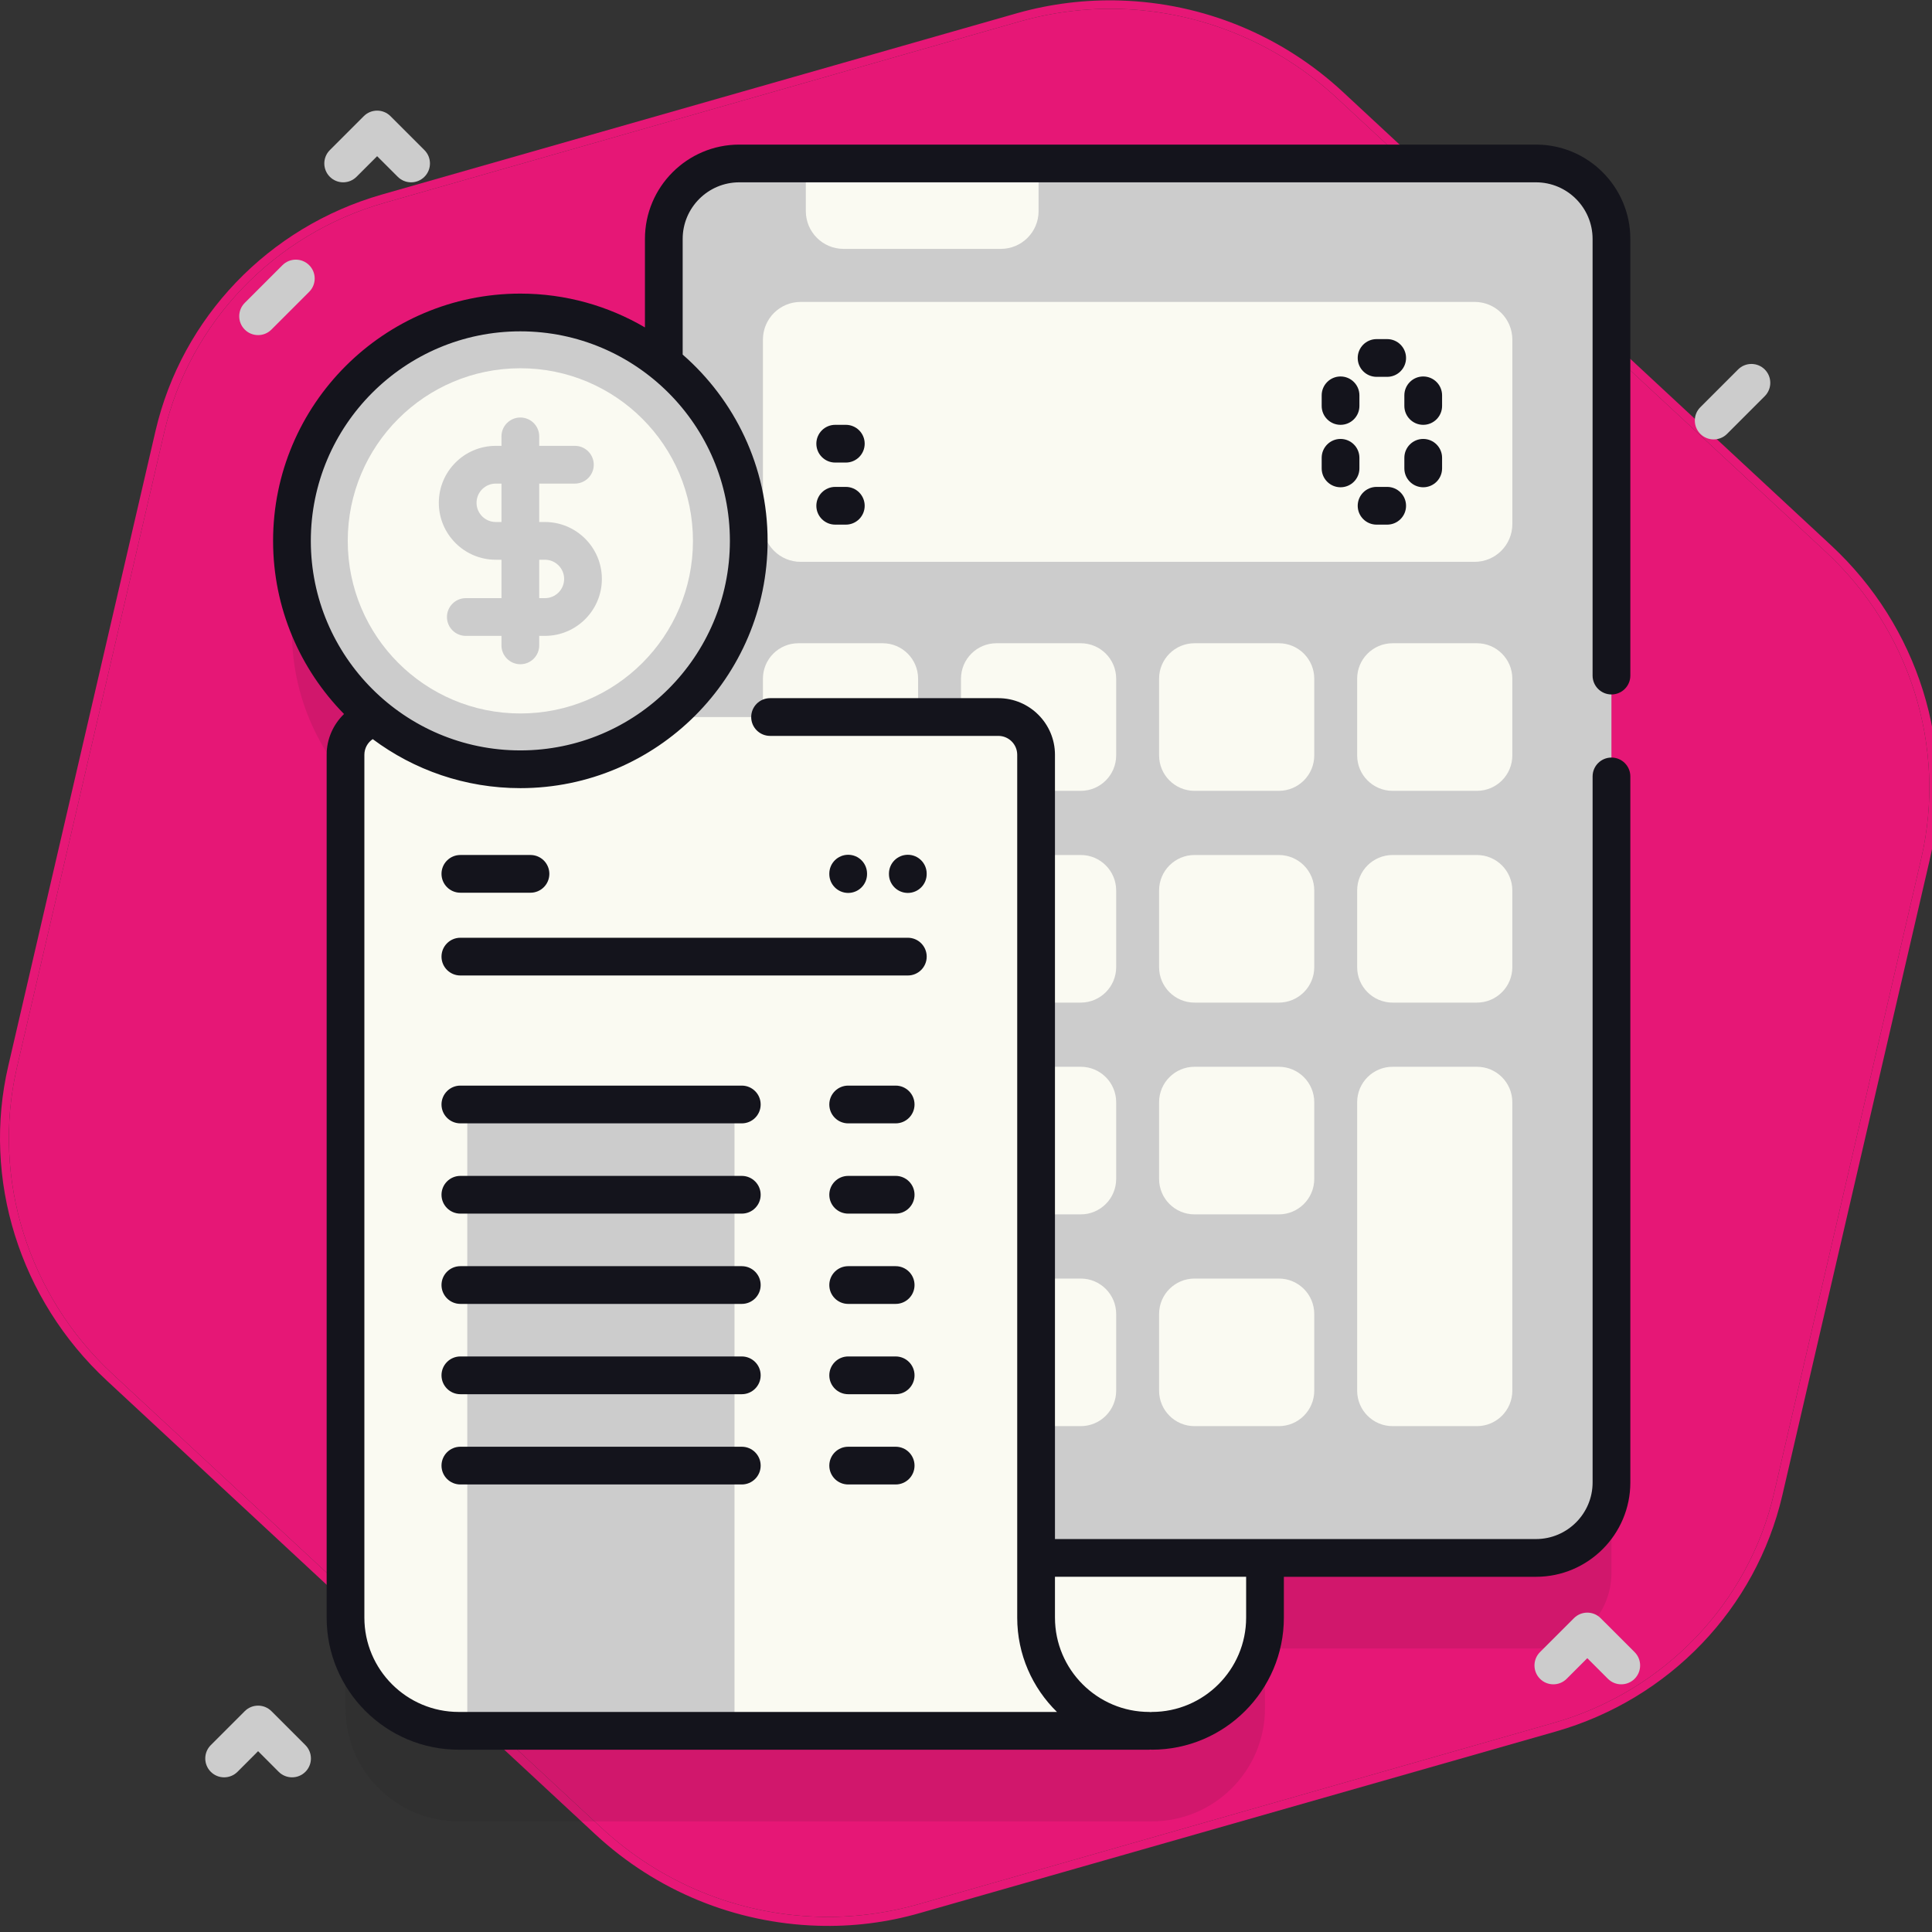 <svg width="100" height="100" viewBox="0 0 100 100" fill="none" xmlns="http://www.w3.org/2000/svg">
<rect x="0" y="0" width="100" height="100" fill="#333333" stroke="none"/>
<g clip-path="url(#clip0_1010_2925)">
<path d="M58.003 0.027C62.286 0.161 66.356 1.833 69.506 4.757L94.78 28.23C99.292 32.421 101.244 38.658 99.879 44.515L92.253 77.399C90.889 83.255 86.411 87.936 80.548 89.617L47.634 99.013C45.908 99.512 44.126 99.733 42.318 99.676C38.036 99.542 33.965 97.87 30.815 94.945L5.527 71.458C1.014 67.266 -0.937 61.029 0.428 55.173L8.053 22.289C9.418 16.432 13.896 11.752 19.758 10.071L52.672 0.675C54.398 0.19 56.195 -0.03 58.003 0.027ZM42.324 99.21C44.088 99.266 45.825 99.043 47.507 98.572L80.42 89.176C86.134 87.549 90.507 82.981 91.825 77.284L99.451 44.4C100.769 38.687 98.875 32.612 94.479 28.541L69.191 5.068C66.129 2.233 62.161 0.594 57.997 0.463C56.234 0.408 54.496 0.63 52.815 1.102L19.901 10.498C14.187 12.125 9.815 16.692 8.497 22.39L0.871 55.274C-0.447 60.986 1.447 67.062 5.842 71.132L31.131 94.606C34.193 97.455 38.16 99.08 42.324 99.21Z" fill="#E61776"/>
<path d="M42.324 99.21C44.088 99.266 45.825 99.043 47.507 98.572L80.42 89.176C86.134 87.549 90.507 82.981 91.825 77.284L99.451 44.4C100.769 38.687 98.875 32.612 94.479 28.541L69.191 5.068C66.129 2.233 62.161 0.594 57.997 0.463C56.234 0.408 54.496 0.63 52.815 1.102L19.901 10.498C14.187 12.125 9.815 16.692 8.497 22.39L0.871 55.274C-0.447 60.986 1.447 67.062 5.842 71.132L31.131 94.606C34.193 97.455 38.16 99.08 42.324 99.21Z" fill="#E61776"/>
<path opacity="0.1" d="M79.502 13.148H38.264C36.107 13.148 34.357 14.898 34.357 17.054V23.485C32.328 21.845 29.746 20.861 26.933 20.861C20.404 20.861 15.111 26.154 15.111 32.683C15.111 36.375 16.804 39.671 19.456 41.839C18.56 42.016 17.883 42.805 17.883 43.755V88.415C17.883 91.651 20.506 94.274 23.742 94.274H59.488C59.487 94.274 59.486 94.274 59.484 94.274H59.617C62.853 94.274 65.476 91.651 65.476 88.415V85.325H79.502C81.66 85.325 83.408 83.577 83.408 81.419V17.054C83.408 14.898 81.66 13.148 79.502 13.148Z" fill="#14141C"/>
<path d="M29.732 57.544V83.727C29.732 86.963 27.108 89.587 23.872 89.587H59.617C62.853 89.587 65.476 86.963 65.476 83.727V57.544H29.732Z" fill="#FAFAF2"/>
<path d="M83.408 12.366V76.731C83.408 78.89 81.66 80.638 79.502 80.638H38.264C36.107 80.638 34.357 78.89 34.357 76.731V12.366C34.357 10.21 36.107 8.46 38.264 8.46H79.502C81.66 8.46 83.408 10.21 83.408 12.366Z" fill="#CCCCCC"/>
<path d="M76.325 29.081H41.442C40.363 29.081 39.489 28.206 39.489 27.128V17.58C39.489 16.501 40.363 15.627 41.442 15.627H76.326C77.404 15.627 78.279 16.501 78.279 17.58V27.128C78.278 28.206 77.404 29.081 76.325 29.081Z" fill="#FAFAF2"/>
<path d="M45.685 40.934H41.324C40.31 40.934 39.489 40.112 39.489 39.098V35.13C39.489 34.116 40.311 33.294 41.324 33.294H45.685C46.699 33.294 47.521 34.116 47.521 35.13V39.098C47.521 40.112 46.699 40.934 45.685 40.934Z" fill="#FAFAF2"/>
<path d="M55.938 40.934H51.577C50.563 40.934 49.741 40.112 49.741 39.098V35.13C49.741 34.116 50.563 33.294 51.577 33.294H55.938C56.952 33.294 57.773 34.116 57.773 35.13V39.098C57.773 40.112 56.952 40.934 55.938 40.934Z" fill="#FAFAF2"/>
<path d="M66.19 40.934H61.829C60.815 40.934 59.994 40.112 59.994 39.098V35.13C59.994 34.116 60.816 33.294 61.829 33.294H66.19C67.204 33.294 68.026 34.116 68.026 35.13V39.098C68.026 40.112 67.204 40.934 66.19 40.934Z" fill="#FAFAF2"/>
<path d="M76.443 40.934H72.082C71.068 40.934 70.246 40.112 70.246 39.098V35.13C70.246 34.116 71.068 33.294 72.082 33.294H76.443C77.457 33.294 78.278 34.116 78.278 35.13V39.098C78.278 40.112 77.457 40.934 76.443 40.934Z" fill="#FAFAF2"/>
<path d="M45.685 51.895H41.324C40.31 51.895 39.489 51.073 39.489 50.059V46.091C39.489 45.077 40.311 44.255 41.324 44.255H45.685C46.699 44.255 47.521 45.077 47.521 46.091V50.059C47.521 51.073 46.699 51.895 45.685 51.895Z" fill="#FAFAF2"/>
<path d="M55.938 51.895H51.577C50.563 51.895 49.741 51.073 49.741 50.059V46.091C49.741 45.077 50.563 44.255 51.577 44.255H55.938C56.952 44.255 57.773 45.077 57.773 46.091V50.059C57.773 51.073 56.952 51.895 55.938 51.895Z" fill="#FAFAF2"/>
<path d="M66.19 51.895H61.829C60.815 51.895 59.994 51.073 59.994 50.059V46.091C59.994 45.077 60.816 44.255 61.829 44.255H66.19C67.204 44.255 68.026 45.077 68.026 46.091V50.059C68.026 51.073 67.204 51.895 66.19 51.895Z" fill="#FAFAF2"/>
<path d="M76.443 51.895H72.082C71.068 51.895 70.246 51.073 70.246 50.059V46.091C70.246 45.077 71.068 44.255 72.082 44.255H76.443C77.457 44.255 78.278 45.077 78.278 46.091V50.059C78.278 51.073 77.457 51.895 76.443 51.895Z" fill="#FAFAF2"/>
<path d="M45.685 62.856H41.324C40.31 62.856 39.489 62.034 39.489 61.02V57.052C39.489 56.038 40.311 55.216 41.324 55.216H45.685C46.699 55.216 47.521 56.038 47.521 57.052V61.02C47.521 62.034 46.699 62.856 45.685 62.856Z" fill="#FAFAF2"/>
<path d="M55.938 62.856H51.577C50.563 62.856 49.741 62.034 49.741 61.02V57.052C49.741 56.038 50.563 55.216 51.577 55.216H55.938C56.952 55.216 57.773 56.038 57.773 57.052V61.02C57.773 62.034 56.952 62.856 55.938 62.856Z" fill="#FAFAF2"/>
<path d="M66.19 62.856H61.829C60.815 62.856 59.994 62.034 59.994 61.02V57.052C59.994 56.038 60.816 55.216 61.829 55.216H66.19C67.204 55.216 68.026 56.038 68.026 57.052V61.02C68.026 62.034 67.204 62.856 66.19 62.856Z" fill="#FAFAF2"/>
<path d="M76.443 73.817H72.082C71.068 73.817 70.246 72.995 70.246 71.981V57.052C70.246 56.038 71.068 55.216 72.082 55.216H76.443C77.457 55.216 78.278 56.038 78.278 57.052V71.981C78.278 72.995 77.457 73.817 76.443 73.817Z" fill="#FAFAF2"/>
<path d="M55.938 73.817H41.324C40.31 73.817 39.489 72.995 39.489 71.981V68.013C39.489 66.999 40.311 66.178 41.324 66.178H55.938C56.952 66.178 57.773 67 57.773 68.013V71.981C57.773 72.995 56.952 73.817 55.938 73.817Z" fill="#FAFAF2"/>
<path d="M66.19 73.817H61.829C60.815 73.817 59.994 72.995 59.994 71.981V68.013C59.994 66.999 60.816 66.178 61.829 66.178H66.19C67.204 66.178 68.026 67 68.026 68.013V71.981C68.026 72.995 67.204 73.817 66.19 73.817Z" fill="#FAFAF2"/>
<path d="M51.804 12.882H43.663C42.585 12.882 41.71 12.007 41.71 10.929V8.46H53.757V10.929C53.757 12.007 52.883 12.882 51.804 12.882Z" fill="#FAFAF2"/>
<path d="M69.386 21.989C68.847 21.989 68.41 21.551 68.41 21.012V20.463C68.41 19.924 68.847 19.486 69.386 19.486C69.925 19.486 70.363 19.924 70.363 20.463V21.012C70.363 21.551 69.926 21.989 69.386 21.989Z" fill="#14141C"/>
<path d="M69.386 25.221C68.847 25.221 68.41 24.784 68.41 24.244V23.695C68.41 23.156 68.847 22.719 69.386 22.719C69.925 22.719 70.363 23.156 70.363 23.695V24.244C70.363 24.784 69.926 25.221 69.386 25.221Z" fill="#14141C"/>
<path d="M73.665 21.989C73.126 21.989 72.689 21.551 72.689 21.012V20.463C72.689 19.924 73.126 19.486 73.665 19.486C74.204 19.486 74.642 19.924 74.642 20.463V21.012C74.642 21.551 74.204 21.989 73.665 21.989Z" fill="#14141C"/>
<path d="M73.665 25.221C73.126 25.221 72.689 24.784 72.689 24.244V23.695C72.689 23.156 73.126 22.719 73.665 22.719C74.204 22.719 74.642 23.156 74.642 23.695V24.244C74.642 24.784 74.204 25.221 73.665 25.221Z" fill="#14141C"/>
<path d="M71.8 19.505H71.251C70.712 19.505 70.275 19.068 70.275 18.529C70.275 17.99 70.712 17.552 71.251 17.552H71.8C72.34 17.552 72.777 17.99 72.777 18.529C72.777 19.068 72.34 19.505 71.8 19.505Z" fill="#14141C"/>
<path d="M71.8 27.155H71.251C70.712 27.155 70.275 26.718 70.275 26.179C70.275 25.64 70.712 25.202 71.251 25.202H71.8C72.34 25.202 72.777 25.64 72.777 26.179C72.777 26.718 72.34 27.155 71.8 27.155Z" fill="#14141C"/>
<path d="M43.78 27.155H43.23C42.691 27.155 42.254 26.718 42.254 26.179C42.254 25.64 42.691 25.202 43.23 25.202H43.78C44.319 25.202 44.756 25.64 44.756 26.179C44.756 26.718 44.319 27.155 43.78 27.155Z" fill="#14141C"/>
<path d="M43.78 23.942H43.23C42.691 23.942 42.254 23.505 42.254 22.965C42.254 22.426 42.691 21.989 43.23 21.989H43.78C44.319 21.989 44.756 22.426 44.756 22.965C44.756 23.505 44.319 23.942 43.78 23.942Z" fill="#14141C"/>
<path d="M59.488 89.587H23.742C20.506 89.587 17.883 86.964 17.883 83.728V39.067C17.883 37.987 18.758 37.114 19.836 37.114H51.676C52.754 37.114 53.629 37.987 53.629 39.067V83.728C53.629 86.964 56.252 89.587 59.488 89.587Z" fill="#FAFAF2"/>
<path d="M24.186 57.168H38.018V89.259H24.186V57.168Z" fill="#CCCCCC"/>
<path d="M46.989 50.491H23.828C23.289 50.491 22.852 50.054 22.852 49.515C22.852 48.975 23.289 48.538 23.828 48.538H46.989C47.528 48.538 47.966 48.975 47.966 49.515C47.966 50.054 47.528 50.491 46.989 50.491Z" fill="#14141C"/>
<path d="M27.458 46.207H23.828C23.289 46.207 22.852 45.77 22.852 45.23C22.852 44.691 23.289 44.254 23.828 44.254H27.458C27.997 44.254 28.434 44.691 28.434 45.23C28.434 45.77 27.997 46.207 27.458 46.207Z" fill="#14141C"/>
<path d="M38.395 58.145H23.828C23.289 58.145 22.852 57.707 22.852 57.168C22.852 56.629 23.289 56.191 23.828 56.191H38.395C38.934 56.191 39.372 56.629 39.372 57.168C39.372 57.707 38.934 58.145 38.395 58.145Z" fill="#14141C"/>
<path d="M38.395 62.817H23.828C23.289 62.817 22.852 62.38 22.852 61.841C22.852 61.302 23.289 60.864 23.828 60.864H38.395C38.934 60.864 39.372 61.302 39.372 61.841C39.372 62.38 38.934 62.817 38.395 62.817Z" fill="#14141C"/>
<path d="M38.395 67.49H23.828C23.289 67.49 22.852 67.053 22.852 66.514C22.852 65.974 23.289 65.537 23.828 65.537H38.395C38.934 65.537 39.372 65.974 39.372 66.514C39.372 67.053 38.934 67.49 38.395 67.49Z" fill="#14141C"/>
<path d="M38.395 72.164H23.828C23.289 72.164 22.852 71.726 22.852 71.187C22.852 70.648 23.289 70.21 23.828 70.21H38.395C38.934 70.21 39.372 70.648 39.372 71.187C39.372 71.726 38.934 72.164 38.395 72.164Z" fill="#14141C"/>
<path d="M38.395 76.836H23.828C23.289 76.836 22.852 76.399 22.852 75.86C22.852 75.321 23.289 74.883 23.828 74.883H38.395C38.934 74.883 39.372 75.321 39.372 75.86C39.372 76.399 38.934 76.836 38.395 76.836Z" fill="#14141C"/>
<path d="M46.359 58.145H43.902C43.363 58.145 42.925 57.707 42.925 57.168C42.925 56.629 43.363 56.191 43.902 56.191H46.359C46.899 56.191 47.336 56.629 47.336 57.168C47.336 57.707 46.899 58.145 46.359 58.145Z" fill="#14141C"/>
<path d="M46.359 62.817H43.902C43.363 62.817 42.925 62.38 42.925 61.841C42.925 61.302 43.363 60.864 43.902 60.864H46.359C46.899 60.864 47.336 61.302 47.336 61.841C47.336 62.38 46.899 62.817 46.359 62.817Z" fill="#14141C"/>
<path d="M46.359 67.49H43.902C43.363 67.49 42.925 67.053 42.925 66.514C42.925 65.974 43.363 65.537 43.902 65.537H46.359C46.899 65.537 47.336 65.974 47.336 66.514C47.336 67.053 46.899 67.49 46.359 67.49Z" fill="#14141C"/>
<path d="M46.359 72.164H43.902C43.363 72.164 42.925 71.726 42.925 71.187C42.925 70.648 43.363 70.21 43.902 70.21H46.359C46.899 70.21 47.336 70.648 47.336 71.187C47.336 71.726 46.899 72.164 46.359 72.164Z" fill="#14141C"/>
<path d="M46.359 76.836H43.902C43.363 76.836 42.925 76.399 42.925 75.86C42.925 75.321 43.363 74.883 43.902 74.883H46.359C46.899 74.883 47.336 75.321 47.336 75.86C47.336 76.399 46.899 76.836 46.359 76.836Z" fill="#14141C"/>
<path d="M26.933 39.818C33.462 39.818 38.755 34.525 38.755 27.996C38.755 21.467 33.462 16.174 26.933 16.174C20.404 16.174 15.111 21.467 15.111 27.996C15.111 34.525 20.404 39.818 26.933 39.818Z" fill="#CCCCCC"/>
<path d="M83.409 35.945C83.948 35.945 84.386 35.508 84.386 34.969V12.367C84.386 9.674 82.195 7.484 79.503 7.484H38.265C35.572 7.484 33.382 9.674 33.382 12.367V16.947C31.487 15.837 29.284 15.197 26.933 15.197C19.876 15.197 14.135 20.939 14.135 27.996C14.135 31.482 15.538 34.646 17.807 36.957C17.247 37.497 16.907 38.252 16.907 39.067V83.728C16.907 87.497 19.974 90.564 23.743 90.564H59.487C59.51 90.564 59.531 90.558 59.552 90.557C59.574 90.558 59.595 90.564 59.617 90.564C63.386 90.564 66.453 87.497 66.453 83.728V81.615H79.503C82.195 81.615 84.386 79.424 84.386 76.732V40.188C84.386 39.648 83.949 39.211 83.409 39.211C82.87 39.211 82.433 39.648 82.433 40.188V76.731C82.433 78.347 81.119 79.661 79.503 79.661H54.605V39.067C54.605 37.452 53.29 36.137 51.675 36.137H39.859C39.32 36.137 38.882 36.575 38.882 37.114C38.882 37.653 39.32 38.09 39.859 38.09H51.675C52.213 38.09 52.651 38.528 52.651 39.067V83.728C52.651 85.639 53.44 87.369 54.708 88.61H23.743C21.05 88.61 18.86 86.42 18.86 83.728V39.067C18.86 38.736 19.028 38.434 19.292 38.257C21.426 39.85 24.071 40.794 26.933 40.794C33.99 40.794 39.731 35.053 39.731 27.996C39.731 24.152 38.026 20.701 35.335 18.353V12.367C35.335 10.751 36.649 9.437 38.264 9.437H79.503C81.118 9.437 82.432 10.751 82.432 12.367V34.969C82.433 35.508 82.87 35.945 83.409 35.945ZM54.605 83.727V81.614H64.5V83.727C64.5 86.42 62.309 88.61 59.617 88.61C59.594 88.61 59.574 88.615 59.552 88.617C59.53 88.615 59.509 88.61 59.487 88.61C56.795 88.61 54.605 86.42 54.605 83.727ZM37.779 27.996C37.779 33.976 32.913 38.841 26.933 38.841C20.953 38.841 16.088 33.976 16.088 27.996C16.088 22.015 20.953 17.15 26.933 17.15C32.913 17.15 37.779 22.015 37.779 27.996Z" fill="#14141C"/>
<path d="M26.933 36.929C31.867 36.929 35.867 32.93 35.867 27.995C35.867 23.061 31.867 19.061 26.933 19.061C21.999 19.061 17.999 23.061 17.999 27.995C17.999 32.93 21.999 36.929 26.933 36.929Z" fill="#FAFAF2"/>
<path d="M28.206 27.019H27.91V25.031H29.756C30.295 25.031 30.733 24.593 30.733 24.054C30.733 23.515 30.295 23.077 29.756 23.077H27.91V22.586C27.91 22.047 27.472 21.61 26.933 21.61C26.394 21.61 25.956 22.047 25.956 22.586V23.077H25.66C24.035 23.077 22.713 24.399 22.713 26.025C22.713 27.65 24.035 28.972 25.66 28.972H25.956V30.96H24.11C23.571 30.96 23.134 31.398 23.134 31.937C23.134 32.476 23.571 32.913 24.11 32.913H25.956V33.404C25.956 33.944 26.394 34.381 26.933 34.381C27.472 34.381 27.91 33.944 27.91 33.404V32.913H28.206C29.831 32.913 31.153 31.591 31.153 29.966C31.153 28.341 29.831 27.019 28.206 27.019ZM25.661 27.019C25.112 27.019 24.666 26.573 24.666 26.025C24.666 25.477 25.112 25.031 25.661 25.031H25.957V27.019H25.661ZM28.206 30.96H27.91V28.972H28.206C28.754 28.972 29.2 29.418 29.2 29.966C29.2 30.514 28.754 30.96 28.206 30.96Z" fill="#CCCCCC"/>
<path d="M46.989 46.218C46.45 46.218 46.012 45.781 46.012 45.242V45.219C46.012 44.68 46.45 44.243 46.989 44.243C47.528 44.243 47.965 44.68 47.965 45.219V45.242C47.965 45.781 47.528 46.218 46.989 46.218Z" fill="#14141C"/>
<path d="M43.902 46.218C43.363 46.218 42.925 45.781 42.925 45.242V45.219C42.925 44.68 43.363 44.243 43.902 44.243C44.441 44.243 44.878 44.68 44.878 45.219V45.242C44.878 45.781 44.441 46.218 43.902 46.218Z" fill="#14141C"/>
<path d="M21.278 9.437C21.028 9.437 20.779 9.341 20.588 9.151L19.52 8.084L18.453 9.151C18.072 9.532 17.454 9.532 17.072 9.151C16.691 8.769 16.691 8.151 17.072 7.77L18.83 6.012C19.212 5.631 19.83 5.631 20.211 6.012L21.969 7.77C22.35 8.151 22.35 8.77 21.969 9.151C21.778 9.341 21.528 9.437 21.278 9.437Z" fill="#CCCCCC"/>
<path d="M15.117 91.994C14.867 91.994 14.617 91.899 14.426 91.709L13.359 90.641L12.292 91.709C11.91 92.09 11.292 92.09 10.911 91.709C10.529 91.327 10.529 90.709 10.911 90.327L12.668 88.57C13.05 88.188 13.668 88.188 14.05 88.57L15.807 90.327C16.189 90.709 16.189 91.327 15.807 91.709C15.617 91.899 15.367 91.994 15.117 91.994Z" fill="#CCCCCC"/>
<path d="M83.916 87.18C83.666 87.18 83.416 87.085 83.225 86.894L82.158 85.827L81.091 86.894C80.71 87.276 80.091 87.276 79.71 86.894C79.329 86.513 79.329 85.895 79.71 85.513L81.468 83.756C81.849 83.374 82.467 83.374 82.849 83.756L84.607 85.513C84.988 85.895 84.988 86.513 84.607 86.894C84.416 87.085 84.166 87.18 83.916 87.18Z" fill="#CCCCCC"/>
<path d="M13.359 17.345C13.109 17.345 12.859 17.25 12.668 17.059C12.287 16.678 12.287 16.059 12.668 15.678L14.621 13.725C15.003 13.344 15.621 13.344 16.002 13.725C16.384 14.106 16.384 14.725 16.002 15.106L14.049 17.059C13.859 17.25 13.609 17.345 13.359 17.345Z" fill="#CCCCCC"/>
<path d="M88.7 22.744C88.45 22.744 88.2 22.649 88.01 22.459C87.628 22.077 87.628 21.459 88.01 21.077L89.963 19.124C90.344 18.743 90.962 18.743 91.344 19.124C91.725 19.506 91.725 20.124 91.344 20.505L89.391 22.459C89.2 22.649 88.95 22.744 88.7 22.744Z" fill="#CCCCCC"/>
</g>
<defs>
<clipPath id="clip0_1010_2925">
<rect width="100" height="100" fill="white"/>
</clipPath>
</defs>
</svg>

